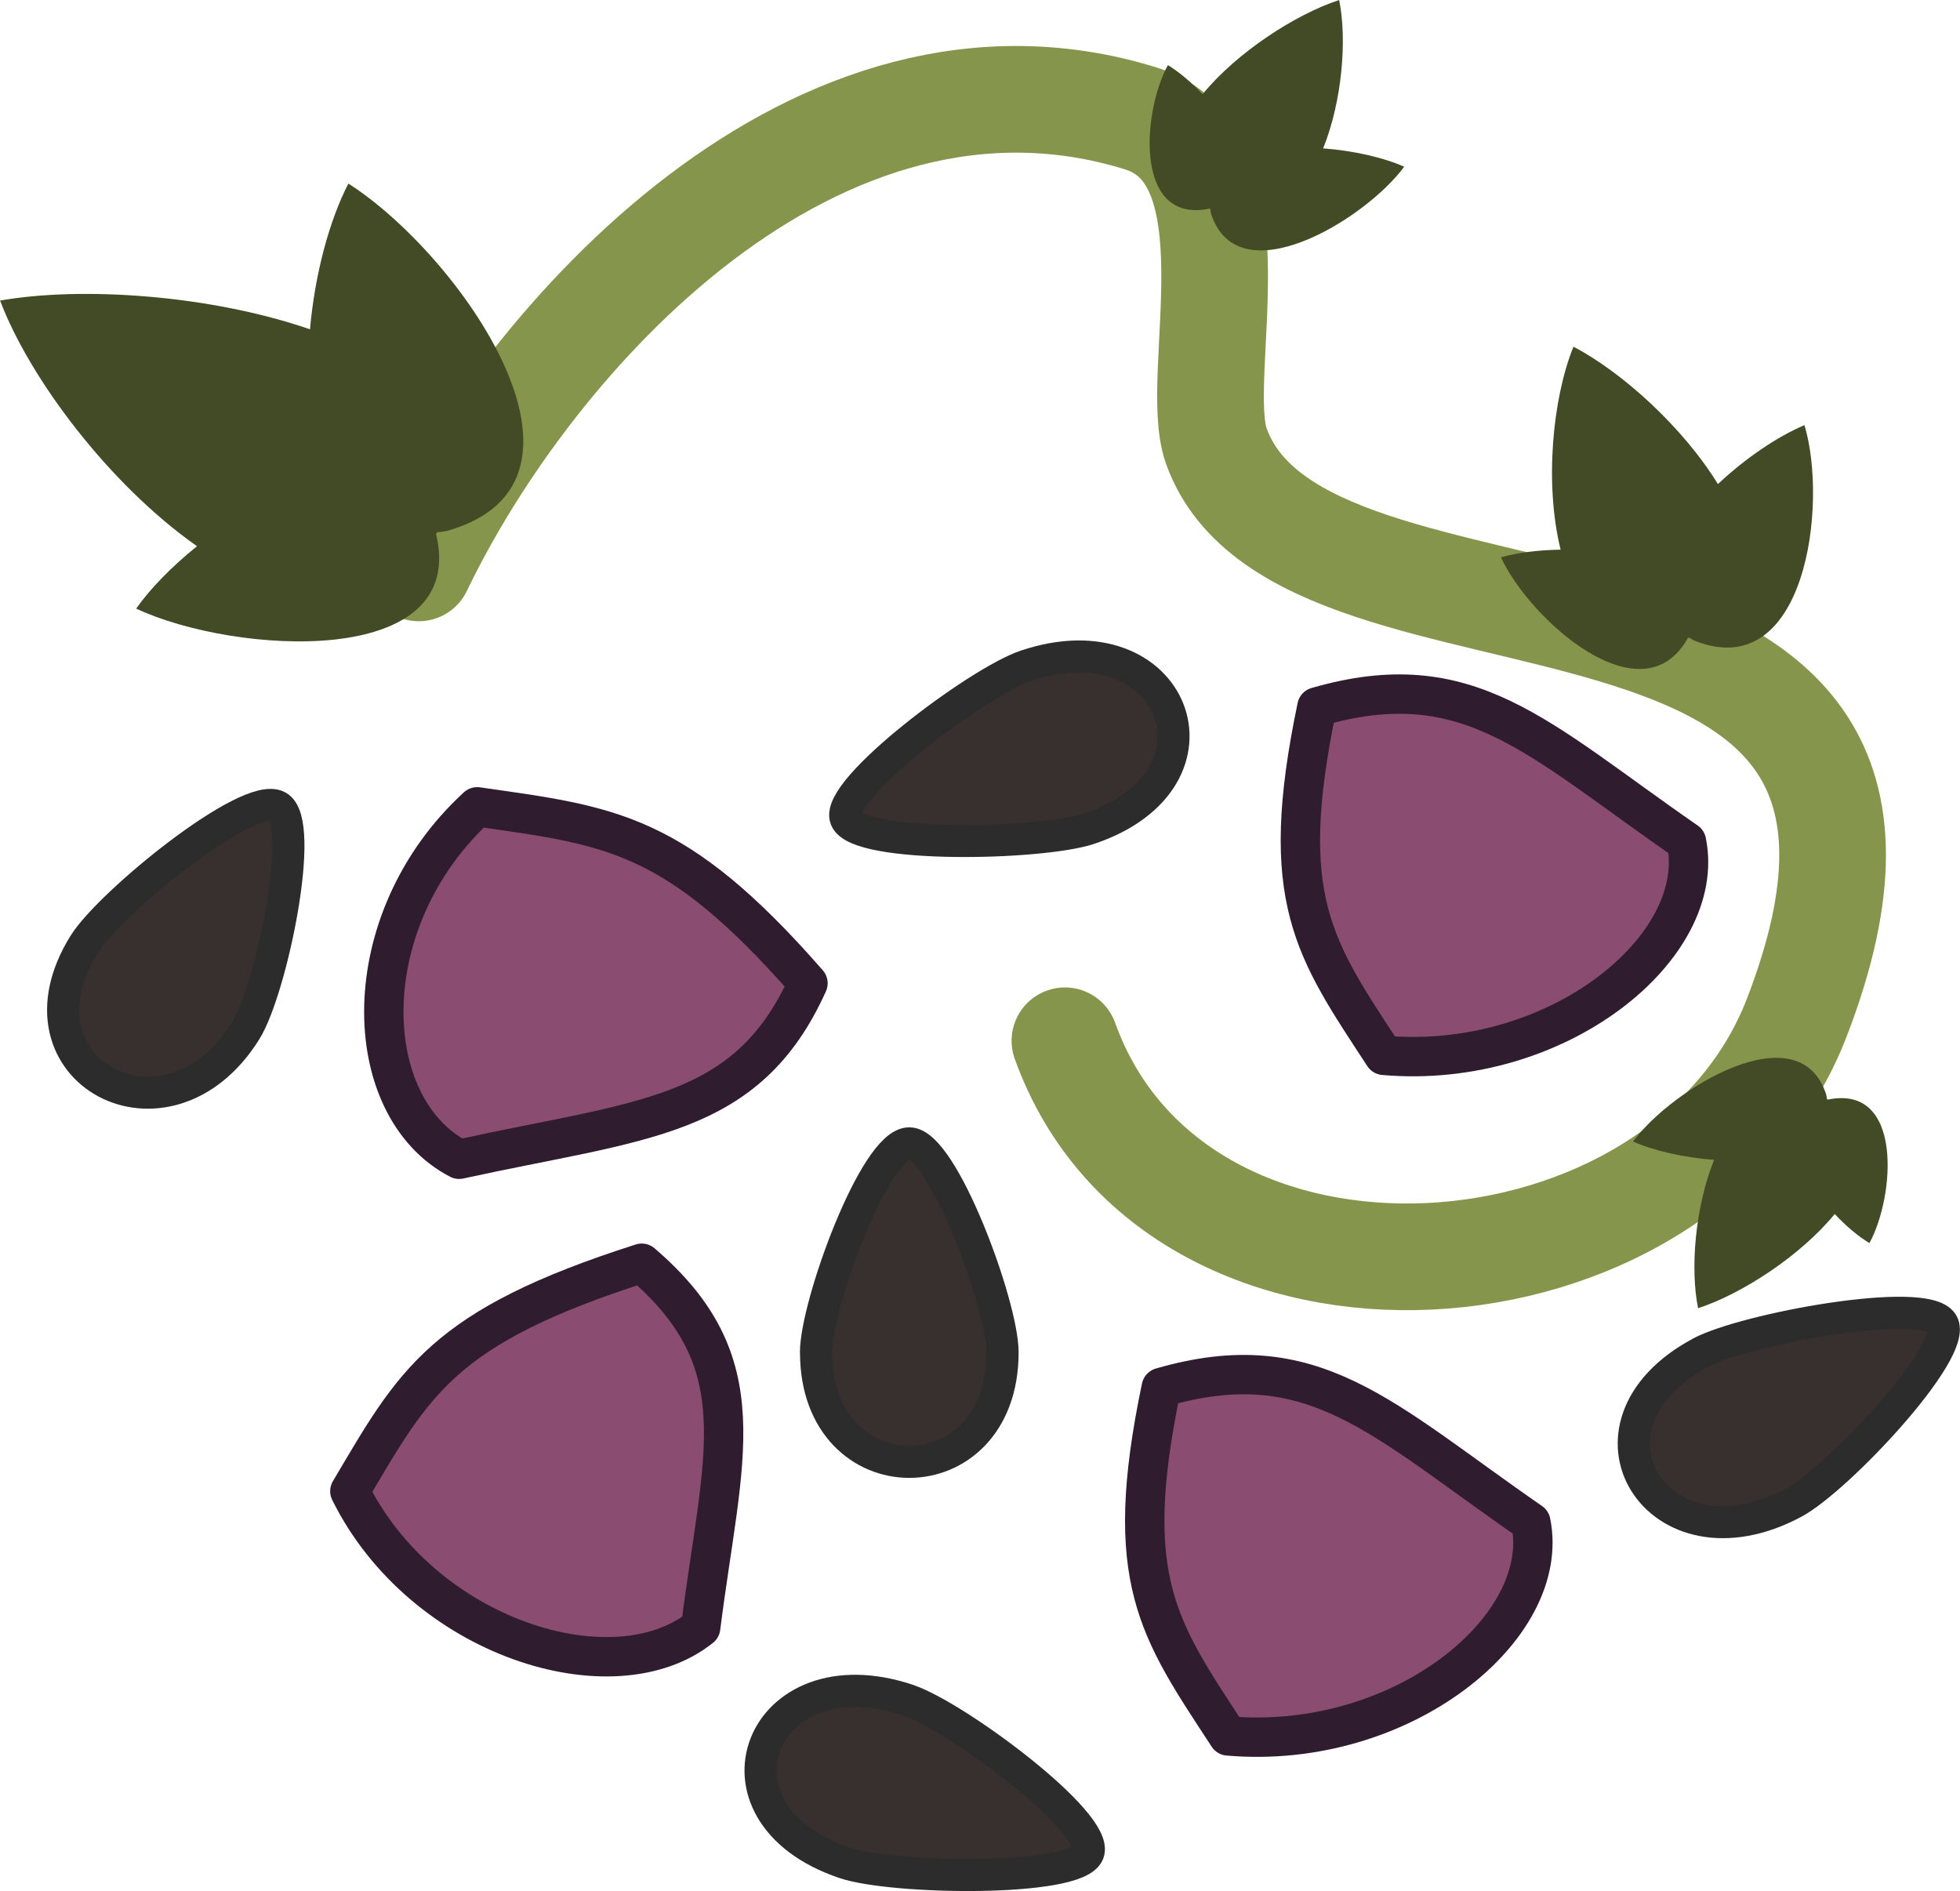 <?xml version="1.0" encoding="UTF-8" standalone="no"?>
<!-- Created with Inkscape (http://www.inkscape.org/) -->

<svg
   width="141.873"
   height="136.883"
   viewBox="0 0 37.537 36.217"
   version="1.1"
   id="svg5"
   inkscape:version="1.3.2 (091e20e, 2023-11-25, custom)"
   sodipodi:docname="plumpkin_residue.svg"
   xmlns:inkscape="http://www.inkscape.org/namespaces/inkscape"
   xmlns:sodipodi="http://sodipodi.sourceforge.net/DTD/sodipodi-0.dtd"
   xmlns="http://www.w3.org/2000/svg"
   xmlns:svg="http://www.w3.org/2000/svg"
   xmlns:rdf="http://www.w3.org/1999/02/22-rdf-syntax-ns#"
   xmlns:cc="http://creativecommons.org/ns#"
   xmlns:dc="http://purl.org/dc/elements/1.1/">
  <sodipodi:namedview
     id="namedview7"
     pagecolor="#505050"
     bordercolor="#ffffff"
     borderopacity="1"
     inkscape:pageshadow="0"
     inkscape:pageopacity="0"
     inkscape:pagecheckerboard="1"
     inkscape:document-units="px"
     showgrid="false"
     units="px"
     width="100px"
     inkscape:zoom="2.8284271"
     inkscape:cx="74.069435"
     inkscape:cy="63.816387"
     inkscape:window-width="1920"
     inkscape:window-height="1001"
     inkscape:window-x="-9"
     inkscape:window-y="-9"
     inkscape:window-maximized="1"
     inkscape:current-layer="layer1"
     inkscape:showpageshadow="2"
     inkscape:deskcolor="#505050" />
  <defs
     id="defs2" />
  <g
     inkscape:label="Layer 1"
     inkscape:groupmode="layer"
     id="layer1"
     transform="translate(12.176,10.088)">
    <path
       id="path11-8-2-1"
       style="fill:#382f2f;fill-opacity:1;fill-rule:evenodd;stroke:#2c2c2c;stroke-width:0.614;stroke-linejoin:round;stroke-opacity:1"
       d="m -10.564,7.995 c 0.488,-0.784 3.135,-2.943 3.705,-2.638 0.552,0.296 -0.123,3.512 -0.611,4.295 -1.507,2.422 -4.602,0.765 -3.094,-1.657 z"
       sodipodi:nodetypes="ssss" />
    <path
       id="path11-8-2-1-9"
       style="fill:#382f2f;fill-opacity:1;fill-rule:evenodd;stroke:#2c2c2c;stroke-width:0.614;stroke-linejoin:round;stroke-opacity:1"
       d="m 20.391,15.819 c 0.845,-0.452 4.302,-1.095 4.631,-0.566 0.319,0.512 -1.999,2.984 -2.844,3.437 -2.611,1.398 -4.397,-1.472 -1.787,-2.87 z"
       sodipodi:nodetypes="ssss" />
    <path
       id="path11-8-2-1-2"
       style="fill:#382f2f;fill-opacity:1;fill-rule:evenodd;stroke:#2c2c2c;stroke-width:0.614;stroke-linejoin:round;stroke-opacity:1"
       d="m 5.221,22.475 c 0.917,0.309 3.669,2.353 3.444,2.926 -0.218,0.556 -3.75,0.498 -4.666,0.188 -2.833,-0.956 -1.611,-4.071 1.222,-3.115 z"
       sodipodi:nodetypes="ssss" />
    <path
       style="fill:#ef9c3f;fill-opacity:0;fill-rule:evenodd;stroke:#85954c;stroke-width:2.043;stroke-linecap:round;stroke-linejoin:round;stroke-dasharray:none;stroke-opacity:1"
       d="M -4.156,0.788 C -2.011,-3.677 3.464,-9.74 9.669,-7.821 11.99,-7.103 10.643,-2.87 11.119,-1.544 12.805,3.148 26.043,-0.488 22.237,9.397 20.053,15.068 10.351,15.777 8.219,9.845"
       id="path12" />
    <path
       id="path46"
       style="fill:#424a26;fill-opacity:1;stroke-width:0.163"
       d="m 13.472,-10.088 -8.29e-4,7.69e-4 c -0.828,0.269 -1.959,1 -2.616,1.804 -0.216,-0.231 -0.451,-0.428 -0.664,-0.557 v -7.688e-4 h -8.29e-4 v 7.688e-4 c -0.489,0.896 -0.653,3.047 0.795,2.748 0.006,0.003 0.012,0.005 0.017,0.008 0.005,0.035 0.009,0.071 0.021,0.107 0.529,1.565 2.944,0.096 3.693,-0.917 v -7.718e-4 c -0.393,-0.175 -0.969,-0.308 -1.552,-0.351 0.365,-0.911 0.46,-2.086 0.307,-2.839 l 8.29e-4,-0.002 z"
       sodipodi:nodetypes="cccccccccscccccc" />
    <path
       id="path46-5"
       style="fill:#424a26;fill-opacity:1;stroke-width:0.21"
       d="m 17.958,-3.448 1.32e-4,0.001 c -0.399,0.98 -0.558,2.619 -0.246,3.886 -0.425,0.006 -0.829,0.058 -1.142,0.146 l -8.23e-4,-6.3524e-4 -6.83e-4,7.5649e-4 8.15e-4,6.339e-4 c 0.548,1.189 2.699,3.119 3.579,1.547 0.009,-0.003 0.015,-0.007 0.022,-0.01 0.041,0.024 0.083,0.051 0.131,0.069 2.102,0.811 2.538,-2.614 2.081,-4.137 l -8.22e-4,-6.525e-4 c -0.511,0.216 -1.129,0.632 -1.657,1.129 C 20.057,-1.905 18.887,-2.964 17.959,-3.447 l -7.95e-4,-0.002 z"
       sodipodi:nodetypes="cccccccccscccccc" />
    <path
       id="path46-9"
       style="fill:#424a26;fill-opacity:1;stroke-width:0.316"
       d="m -12.176,-4.332 0.002,0.001 c 0.562,1.489 2.089,3.523 3.771,4.704 -0.484,0.389 -0.895,0.811 -1.165,1.194 h -0.002 l -5e-7,0.001 h 0.002 c 1.873,0.88 6.369,1.174 5.743,-1.429 0.006,-0.011 0.01,-0.021 0.016,-0.031 0.073,-0.01 0.149,-0.016 0.223,-0.037 3.271,-0.952 0.201,-5.295 -1.917,-6.642 l -0.002,-7e-6 c -0.365,0.707 -0.643,1.743 -0.734,2.79 -1.905,-0.657 -4.359,-0.827 -5.934,-0.551 l -0.003,-0.001 z"
       sodipodi:nodetypes="cccccccccscccccc" />
    <path
       id="path46-1"
       style="fill:#424a26;fill-opacity:1;stroke-width:0.163"
       d="m 20.345,14.967 8.24e-4,-7.66e-4 c 0.828,-0.269 1.959,-1 2.616,-1.804 0.216,0.232 0.451,0.428 0.664,0.557 l -6e-6,7.75e-4 8.26e-4,-7e-6 v -7.66e-4 c 0.489,-0.896 0.653,-3.047 -0.795,-2.748 -0.006,-0.003 -0.012,-0.005 -0.018,-0.008 -0.005,-0.035 -0.009,-0.071 -0.021,-0.107 -0.529,-1.565 -2.944,-0.096 -3.693,0.917 l 1e-6,7.71e-4 c 0.393,0.175 0.969,0.308 1.552,0.351 -0.365,0.911 -0.46,2.086 -0.307,2.839 l -7.44e-4,0.001 z"
       sodipodi:nodetypes="cccccccccscccccc" />
    <path
       id="path11-8-2-1-9-2"
       style="fill:#382f2f;fill-opacity:1;fill-rule:evenodd;stroke:#2c2c2c;stroke-width:0.614;stroke-linejoin:round;stroke-opacity:1"
       d="M 8.689,5.78 C 7.773,6.089 4.248,6.166 4.023,5.592 3.805,5.036 6.551,2.975 7.467,2.665 10.3,1.709 11.522,4.824 8.689,5.78 Z"
       sodipodi:nodetypes="ssss" />
    <path
       id="path11-8-2-1-9-2-6"
       style="fill:#382f2f;fill-opacity:1;fill-rule:evenodd;stroke:#2c2c2c;stroke-width:0.614;stroke-linejoin:round;stroke-opacity:1"
       d="m 3.451,15.812 c -1.12e-5,-0.905 1.128,-4.003 1.787,-4.003 0.638,9e-6 1.787,3.098 1.787,4.003 -3.2e-6,2.796 -3.573,2.796 -3.573,10e-7 z"
       sodipodi:nodetypes="ssss" />
    <path
       style="fill:#8a4c70;fill-opacity:1;stroke:#2f1d2f;stroke-width:0.754;stroke-linejoin:round;stroke-dasharray:none;stroke-opacity:1"
       d="M 3.298,8.743 C 0.748,5.823 -0.495,5.729 -3.037,5.364 -5.409,7.538 -5.315,11.109 -3.383,12.114 0.107,11.349 2.125,11.351 3.298,8.743 Z"
       id="path3-8"
       sodipodi:nodetypes="cccc" />
    <path
       style="fill:#8a4c70;fill-opacity:1;stroke:#2f1d2f;stroke-width:0.754;stroke-linejoin:round;stroke-dasharray:none;stroke-opacity:1"
       d="m 0.114,14.105 c -3.83,1.224 -4.351,2.274 -5.59,4.366 1.391,2.811 5.041,3.951 6.719,2.61 0.419,-3.304 1.111,-5.061 -1.129,-6.976 z"
       id="path3-8-3"
       sodipodi:nodetypes="cccc" />
    <path
       style="fill:#8a4c70;fill-opacity:1;stroke:#2f1d2f;stroke-width:0.754;stroke-linejoin:round;stroke-dasharray:none;stroke-opacity:1"
       d="M 13.045,3.451 C 12.273,7.14 12.993,8.084 14.326,10.124 17.646,10.413 20.535,8.05 20.123,6.032 17.248,4.043 15.953,2.609 13.045,3.451 Z"
       id="path3-8-5"
       sodipodi:nodetypes="cccc" />
    <path
       style="fill:#8a4c70;fill-opacity:1;stroke:#2f1d2f;stroke-width:0.754;stroke-linejoin:round;stroke-dasharray:none;stroke-opacity:1"
       d="m 10.064,16.485 c -0.772,3.689 -0.052,4.633 1.281,6.673 3.32,0.288 6.209,-2.074 5.797,-4.093 -2.875,-1.989 -4.17,-3.423 -7.077,-2.581 z"
       id="path3-8-8"
       sodipodi:nodetypes="cccc" />
  </g>
</svg>
